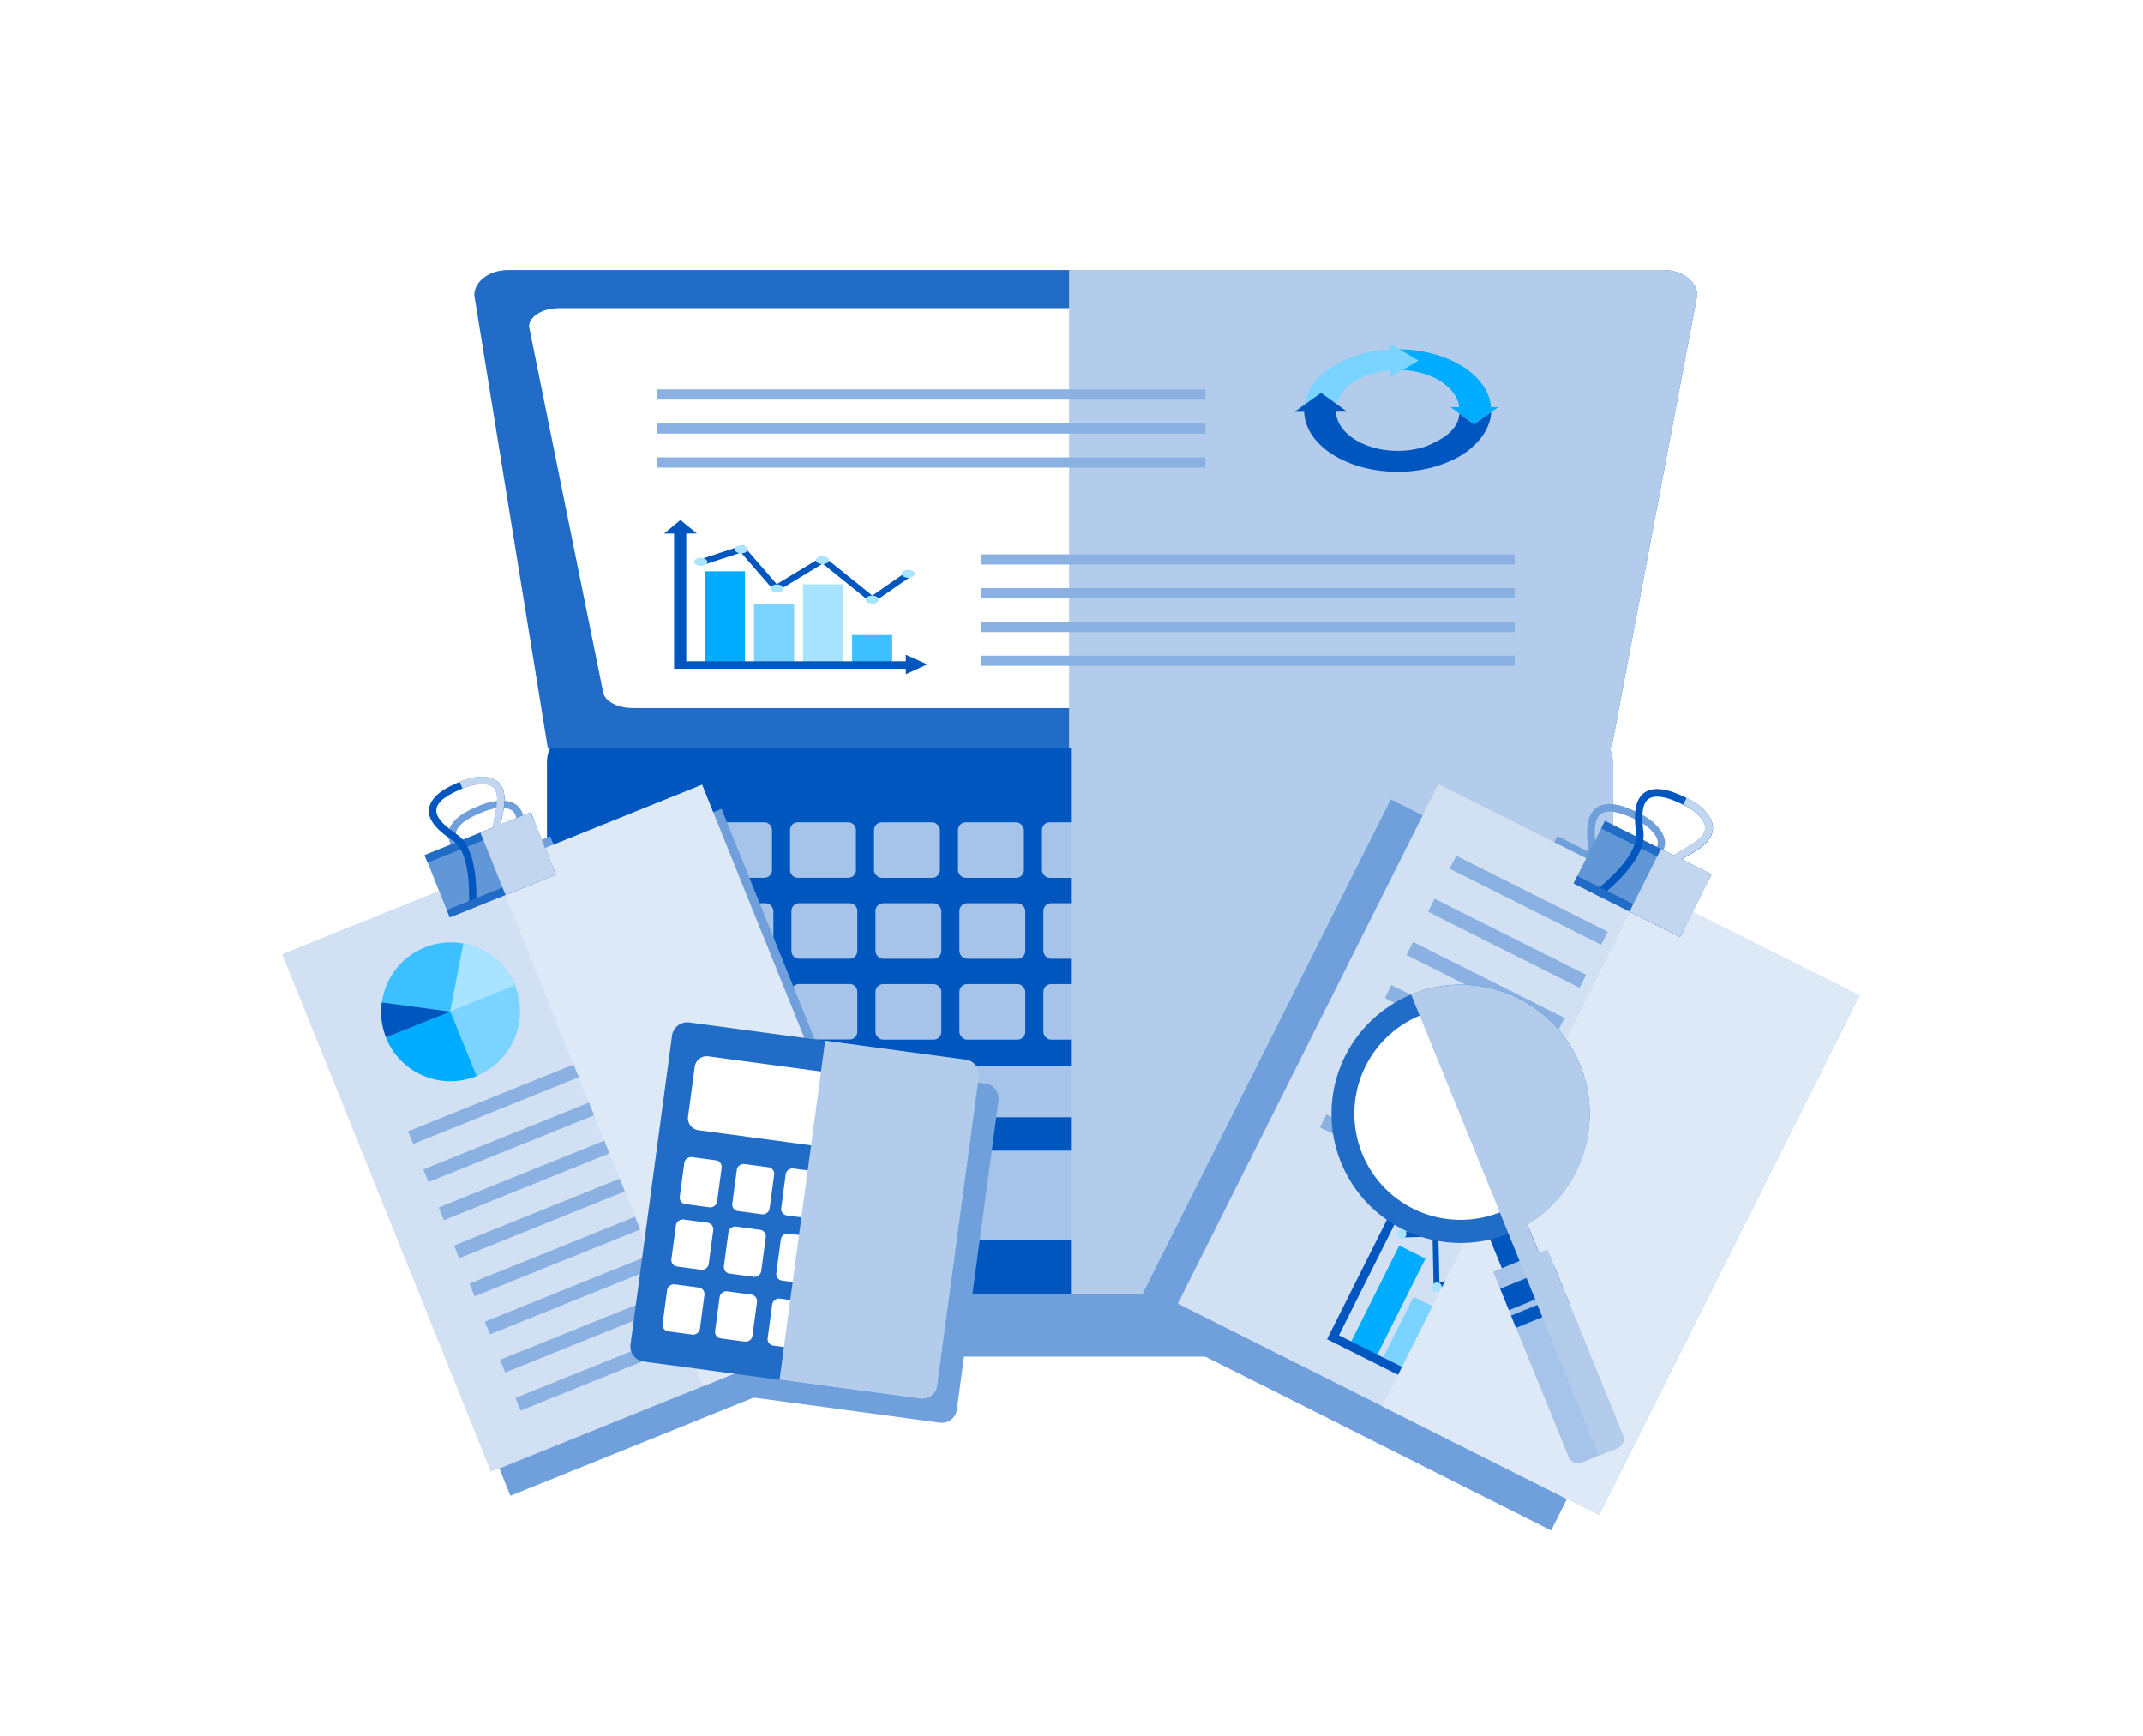 <svg xmlns="http://www.w3.org/2000/svg" xmlns:xlink="http://www.w3.org/1999/xlink" viewBox="0 0 416 337" xmlns:v="https://vecta.io/nano"><style><![CDATA[.A{isolation:isolate}.F,.C,.O,.Q{mix-blend-mode:multiply}.T{fill:#0056bf}.U{fill:#216cc7}.V{fill:#00acff}.W{fill:#7ad4ff}.X{fill:#a8e3ff}.Y{fill:#b3ccec}.Z{fill:#3dc0ff}.a{fill:#8ab1e2}.b{stroke-miterlimit:10}]]></style><g class="A"><path d="M0 0h416v337H0z" fill="#fff"/><path class="C" d="M308.89,157.4,325,69.46c0-2.7-2.82-4.89-6.3-4.89H102.05c-3.47,0-6.29,2.19-6.29,4.89l13.79,87.94h.39a6.32,6.32,0,0,0-.56,2.58v97.23a6,6,0,0,0,5.9,6.11h188a6,6,0,0,0,5.9-6.11V160a6.31,6.31,0,0,0-.55-2.58Z" fill="#70a0db"/><rect x="106.19" y="141.73" width="206.87" height="109.45" rx="6.11" class="T"/><g fill="#a6c4e9"><rect x="120.79" y="159.61" width="12.79" height="10.78" rx="1.5"/><use xlink:href="#B"/><use xlink:href="#B" x="16.29"/><rect x="169.67" y="159.61" width="12.79" height="10.78" rx="1.5"/><rect x="185.97" y="159.61" width="12.79" height="10.78" rx="1.5"/><rect x="202.27" y="159.61" width="12.79" height="10.78" rx="1.5"/><rect x="218.56" y="159.61" width="12.79" height="10.78" rx="1.5"/><rect x="234.86" y="159.61" width="12.79" height="10.78" rx="1.5"/><path d="M252.66 159.61h9.78a1.51 1.51 0 0 1 1.51 1.51v7.77a1.5 1.5 0 0 1-1.5 1.5h-9.78a1.5 1.5 0 0 1-1.5-1.5v-7.77a1.5 1.5 0 0 1 1.49-1.51z"/><rect x="267.45" y="159.61" width="12.79" height="10.78" rx="1.5"/><rect x="283.75" y="159.61" width="12.79" height="10.78" rx="1.5"/><rect x="121.06" y="175.32" width="12.79" height="10.78" rx="1.5"/><rect x="137.35" y="175.32" width="12.79" height="10.78" rx="1.5"/><use xlink:href="#B" x="16.56" y="15.71"/><rect x="169.95" y="175.32" width="12.79" height="10.78" rx="1.5"/><rect x="186.24" y="175.32" width="12.79" height="10.78" rx="1.5"/><rect x="202.54" y="175.32" width="12.79" height="10.78" rx="1.5"/><rect x="218.83" y="175.32" width="12.79" height="10.78" rx="1.5"/><rect x="235.13" y="175.32" width="12.79" height="10.78" rx="1.5"/><rect x="251.42" y="175.32" width="12.79" height="10.78" rx="1.5"/><rect x="267.35" y="175.44" width="28.91" height="10.53" rx="1.5"/><rect x="121.06" y="191.02" width="12.79" height="10.78" rx="1.5"/><rect x="137.35" y="191.02" width="12.79" height="10.78" rx="1.5"/><use xlink:href="#B" x="16.56" y="31.39"/><rect x="169.95" y="191.02" width="12.79" height="10.78" rx="1.5"/><rect x="186.24" y="191.02" width="12.79" height="10.78" rx="1.5"/><rect x="202.54" y="191.02" width="12.79" height="10.78" rx="1.5"/><rect x="218.83" y="191.02" width="12.79" height="10.78" rx="1.5"/><rect x="235.13" y="191.02" width="12.79" height="10.78" rx="1.5"/><rect x="251.42" y="191.02" width="12.79" height="10.78" rx="1.5"/><rect x="267.35" y="191.15" width="28.91" height="10.53" rx="1.5"/><rect x="121.06" y="206.73" width="12.79" height="10.78" rx="1.5"/><rect x="137.35" y="206.73" width="12.79" height="10.78" rx="1.5"/><rect x="235.13" y="206.73" width="12.79" height="10.78" rx="1.5"/><rect x="251.42" y="206.73" width="12.79" height="10.78" rx="1.5"/><rect x="267.35" y="206.86" width="28.91" height="10.53" rx="1.5"/><path d="M155.86 206.87h74a1.5 1.5 0 0 1 1.5 1.5v7a1.5 1.5 0 0 1-1.5 1.5h-74a1.51 1.51 0 0 1-1.51-1.51v-7a1.5 1.5 0 0 1 1.51-1.49z"/><rect x="169.97" y="223.35" width="77.38" height="17.31" rx="1.53"/></g><path class="F Y" d="M307 141.73h-98.94v109.45H307a6.1 6.1 0 0 0 6.11-6.11v-97.23a6.1 6.1 0 0 0-6.11-6.11z"/><path d="M312.8,145.26l16.66-87.94c0-2.7-2.92-4.89-6.52-4.89H98.6c-3.6,0-6.52,2.19-6.52,4.89l14.28,87.94Z" class="U"/><path d="M313,59.83c3.23,0,5.84,1.6,5.84,3.58l-16.66,70.45c0,2-2.62,3.57-5.84,3.57H122.84c-3.23,0-5.85-1.59-5.85-3.57L102.71,63.41c0-2,2.62-3.58,5.85-3.58Z" fill="#fff"/><path class="F Y" d="M322.94 52.43H207.53v92.83H312.8l16.66-87.94c0-2.7-2.92-4.89-6.52-4.89z"/><path d="M289.44,79.05c-.5-6.26-8.44-11.25-18.12-11.25h-.62v4h.62c6.29,0,11.46,3.18,11.94,7.22h-1.7l4.57,3.32,4.7-3.32Z" class="V"/><path d="M275.37,70l-5.62-3.37v1.19c-9.19.52-16.45,5.53-16.59,11.65h6.17c.13-3.9,4.65-7.11,10.44-7.59v1.43Z" class="W"/><path d="M289.46 80l-3.33 2.38-2.84-2.08c-.2 2.95-2.81 4.83-6.51 6.35h0a17.22 17.22 0 0 1-5.46.86c-6.49 0-11.79-3.39-12-7.6h2.17l-5.06-3.65-5.16 3.68h1.89c.2 6.43 8.26 11.63 18.14 11.63a25 25 0 0 0 10.45-2.18l.15-.07.18-.08h0c4.32-2.09 7.19-5.6 7.38-9.24z" class="T"/><path d="M136.85 110.88h7.78v18.06h-7.78z" class="V"/><path d="M146.37 117.29h7.79v11.95h-7.79z" class="W"/><path d="M155.89 113.4h7.78v15.84h-7.78z" class="X"/><path d="M165.42 123.26h7.78v5.98h-7.78z" class="Z"/><path d="M136.22 109.1l7.83-2.56 6.62 7.63 9.09-5.51 9.55 7.69 7.13-4.93" fill="none" stroke="#0056bf" stroke-width="1.22" class="b"/><path d="M136.8 109.67a1.83 1.83 0 0 1-1.77-.17c-.42-.34-.3-.83.27-1.08a1.83 1.83 0 0 1 1.77.17c.42.34.3.83-.27 1.08zm23.61-.33a1.86 1.86 0 0 1-1.78-.17c-.41-.34-.29-.83.28-1.08a1.83 1.83 0 0 1 1.77.16c.42.35.32.84-.27 1.09zm-8.82 5.49a1.81 1.81 0 0 1-1.77-.17c-.41-.34-.29-.83.27-1.08a1.86 1.86 0 0 1 1.78.17c.41.34.29.83-.28 1.08zm-6.94-7.58a1.84 1.84 0 0 1-1.77-.17c-.42-.34-.29-.83.27-1.08a1.86 1.86 0 0 1 1.78.17c.41.34.29.83-.28 1.08zm25.41 9.75a1.86 1.86 0 0 1-1.78-.17c-.41-.35-.29-.83.28-1.09a1.86 1.86 0 0 1 1.77.17c.42.33.29.82-.27 1.09zm7-5a1.84 1.84 0 0 1-1.77-.17c-.41-.34-.29-.83.27-1.08a1.85 1.85 0 0 1 1.78.16c.41.3.29.79-.28 1.09z" class="X"/><path d="M180 128.95l-4.17-1.88.01 1.28h-42.61v-24.8h2.06l-3.2-2.62-3.17 2.63h1.94v26.24h44.98l.01 1.06 4.15-1.91z" class="T"/><path d="M127.61 88.78h106.4v1.99h-106.4zm0-6.6h106.4v1.99h-106.4zm0-6.59h106.4v1.99h-106.4zm62.83 32h103.58v1.98H190.44zm0 6.55h103.58v1.98H190.44zm0 6.56h103.58v1.98H190.44zm0 6.56h103.58v1.98H190.44z" class="a"/><path class="C" d="M351.74 196.17l-32.42-16.27 2.9-5.8h0l.74-1.46-5.83-2.92.07-.06c.27-.18.67-.41 1.13-.67 1.86-1.05 4.65-2.63 4.87-5.08.14-1.5-.74-3-2.6-4.6a14.73 14.73 0 0 0-2.47-1.51 22 22 0 0 0-3.09-1.29c-2.33-.71-4.13-.57-5.32.41-2 1.65-1.69 5.12-1.48 7.19 0 .3.05.57.07.79s0 .26 0 .39l-6-3-3.64 7.26-28.7-14.4L219.36 256l39.7 19.91h0L301 297h0l.11.05zm-42-32.2c-.18-1.78-.47-4.76.94-5.91.79-.65 2.13-.69 4-.13a21.05 21.05 0 0 1 2.86 1.19h0l.69.35.32.19.28.16a7.42 7.42 0 0 1 .89.61c1.47 1.23 2.17 2.35 2.08 3.34-.15 1.67-2.54 3-4.12 3.92l-1.25.75a6.82 6.82 0 0 0-.68.55l-2.52-1.27h0l-3.52-1.72a6 6 0 0 0 .07-1.19l-.07-.81zm-118.53 46.34L164 206.64h0l-4.09-.55L140.08 157l-30.46 12.28-2.22-5.49h0l-.58-1.45-5.82 2.31v-.09c0-.31.13-.74.23-1.24.42-2 1.06-5-.57-6.74-1-1.05-2.67-1.4-5-1a13.82 13.82 0 0 0-2.65.82 21.85 21.85 0 0 0-2.89 1.4c-2 1.24-3 2.62-3.09 4.1-.09 2.51 2.62 4.46 4.24 5.64l.62.45a3.2 3.2 0 0 1 .27.25l-6 2.42 2.84 6.91-30.44 12.28 40.53 100.47 41.23-16.63h0l6-2.42 8.81 1.18h0l27.24 3.67a2.94 2.94 0 0 0 3.37-2.43l8.1-60.14a2.94 2.94 0 0 0-2.63-3.24zm-98.4-43.48l-.66-.48c-1.39-1-3.72-2.69-3.65-4.44 0-1 .85-2 2.42-2.94a19.77 19.77 0 0 1 2.67-1.29 12.57 12.57 0 0 1 2.34-.74c1.81-.28 3.07-.07 3.72.62 1.12 1.17.57 3.75.21 5.46l-.25 1.38a7.56 7.56 0 0 0 0 .83h0l-5.95 2.4a5.57 5.57 0 0 0-.85-.8z" fill="#70a0db"/><path d="M54.786 185.208l81.507-32.882 40.529 100.463-81.507 32.882z" fill="#d1e1f3"/><path d="M100 191.48v-.13a13.48 13.48 0 0 0-25.88 3.41l13.37 1.79z" class="Z"/><path d="M87.79 196.16l-12.85 5.19v.08a13.47 13.47 0 0 0 17.54 7.46l.36-.15z" class="V"/><path d="M99.93 191.27l-12.52 5 5.08 12.58h0a13.47 13.47 0 0 0 7.51-17.5z" class="W"/><path d="M87.39,196.34l12.55-5.06a13.17,13.17,0,0,0-10-8.13Z" class="X"/><path d="M74.12,194.58a13.39,13.39,0,0,0,.82,6.78l12.5-5Z" class="T"/><path d="M115,195.82a13.72,13.72,0,0,0,10.73-25.25Z" class="Z"/><path d="M125.72 170.58h-.08a13.72 13.72 0 1 0-10.74 25.25h.09z" class="V"/><path d="M115,195.82l5.38-12.65L107,186.75a13.69,13.69,0,0,0,7.87,9Z" class="W"/><path d="M120.37,183.14,115,195.82a13.8,13.8,0,0,0,13-1.35Z" class="X"/><g class="a"><use xlink:href="#C"/><use xlink:href="#C" x="2.979" y="7.388"/><use xlink:href="#C" x="5.957" y="14.777"/><use xlink:href="#C" x="8.935" y="22.165"/><use xlink:href="#C" x="11.924" y="29.553"/><use xlink:href="#C" x="14.902" y="36.942"/><use xlink:href="#C" x="17.88" y="44.33"/><use xlink:href="#C" x="20.859" y="51.729"/></g><path class="O" d="M96.012 168.575l40.276-16.248 40.529 100.463-40.276 16.248z" fill="#dee9f7"/><path d="M82.434 165.973l20.606-8.313 4.875 12.084-20.606 8.313z" fill="#6196d7"/><path d="M82.437 165.987l20.606-8.313.587 1.456-20.606 8.313z" class="U"/><path d="M88.15,163.32c3.31,2.56,3,11.09,2.82,13.24l1.46-.59c.15-3.07.18-11-3.41-13.77l-.65-.49c-1.4-1-3.72-2.68-3.66-4.43,0-1,.85-2,2.42-2.94a19.77,19.77,0,0,1,2.67-1.29,11.85,11.85,0,0,1,2.34-.74c1.82-.28,3.07-.08,3.72.62,1.12,1.17.57,3.75.21,5.46-.11.54-.21,1-.25,1.37-.45,3.89,2.84,8.9,6.11,12.38l1.42-.57c-4-4.11-6.46-8.74-6.12-11.64,0-.31.13-.75.23-1.24.42-2,1.06-5-.57-6.74-1-1-2.67-1.4-5-1a13.82,13.82,0,0,0-2.65.82,21.65,21.65,0,0,0-2.88,1.4c-2,1.24-3,2.62-3.1,4.1-.09,2.5,2.62,4.46,4.25,5.63Z" class="T"/><path d="M86.735 176.626l20.606-8.313.587 1.456-20.606 8.313z" class="U"/><path class="Q" d="M107.32 168.32L103 157.68 97.22 160a.28.28 0 0 0 0-.09c0-.31.13-.75.23-1.24.42-2 1.06-5-.57-6.74-1-1-2.67-1.4-5-1a13.26 13.26 0 0 0-2.64.82l.53 1.31a11.44 11.44 0 0 1 2.33-.73c1.82-.28 3.07-.08 3.72.62 1.12 1.17.57 3.75.21 5.46l-.25 1.37a7.87 7.87 0 0 0 0 .84l-2.51 1 4.87 12.09 9.77-3.94-.59-1.45z" fill="#c2d6f0"/><path d="M228.631 253.035L279.213 152.2l81.804 41.036-50.582 100.834z" fill="#d1e1f3"/><path d="M268.822 193.734l1.269-2.53 65.107 32.66-1.269 2.53zm4.199-8.376l1.269-2.53 29.416 14.756-1.269 2.53zm4.192-8.377l1.269-2.53 29.416 14.756-1.269 2.53zm4.197-8.358l1.269-2.53 29.416 14.756-1.269 2.53zm-16.78 33.478l1.269-2.53 65.107 32.66-1.269 2.53zm-4.201 8.367l1.269-2.53 65.107 32.66-1.269 2.53zm-4.198 8.368l1.269-2.53 65.107 32.66-1.269 2.53z" class="a"/><path d="M339,205.35a13.37,13.37,0,0,0-6.24-17.27l-.41-.19-2,4.05.42.19a8.83,8.83,0,0,1,4.21,11.19l-1.12-.56,1.33,4.84,4.76-1.79Z" class="V"/><path d="M334.25,191.65l-2-5.24-.6,1.21a13.36,13.36,0,0,0-16.77,6.23l4.05,2a8.82,8.82,0,0,1,10.69-4.19l-.71,1.44Z" class="W"/><path d="M338.49 206.31l-3.39 1.29-.82-3c-1.62 2.89-4.28 3.93-7.48 4.24h0a8.64 8.64 0 0 1-4-.93 8.81 8.81 0 0 1-4-11.58l1.42.7-1.48-5.33-5.24 2 1.24.62a13.33 13.33 0 0 0 14 18.91h.14.15 0a13.69 13.69 0 0 0 9.46-6.92z" class="T"/><path d="M261.971 261.013l9.658-19.253 5.077 2.547-9.658 19.253z" class="V"/><path d="M268.006 264.434l6.389-12.737 5.077 2.547-6.389 12.737z" class="W"/><path d="M274.216 267.544l8.47-16.885 5.077 2.547-8.47 16.885z" class="X"/><path d="M280.425 270.67l3.197-6.373 5.077 2.547-3.197 6.373z" class="Z"/><path d="M272.16 239.63l6.47-.17.23 10.31 8.88-2.91 2.11 11.32 7.28-2.92" fill="none" stroke="#0056bf" stroke-width="1.14" class="b"/><path d="M272.23 240.43a.93.93 0 1 1 .76-1.07.94.94 0 0 1-.76 1.07zm15.57 7.36a.92.92 0 1 1 .75-1.06.92.92 0 0 1-.75 1.06zm-8.69 2.98a.93.93 0 1 1 .76-1.07.93.93 0 0 1-.76 1.07zm-.47-10.36a.923.923 0 1 1-.31-1.82.923.923 0 1 1 .31 1.82zM290 259.09a.92.92 0 1 1 .76-1.07.93.93 0 0 1-.76 1.07zm7.26-3.09a.92.92 0 1 1 .74-1 .92.92 0 0 1-.74 1z" class="X"/><path d="M290.08 275.11l-1.71-3.37-.69 1.37-27.77-13.93 13.26-26.44 1.35.67-.69-3.84-3.47 1.76 1.27.64-14.03 27.97 29.32 14.71-.57 1.13 3.73-.67z" class="T"/><path class="O" d="M268.308 272.976l50.582-100.834 41.993 21.065-50.582 100.834z" fill="#dee9f7"/><path d="M305.468 171.474l6.085-12.129 20.675 10.371-6.085 12.129z" fill="#6196d7"/><path d="M310.813 160.788l.731-1.457 20.675 10.371-.731 1.457z" class="U"/><path d="M317.57 162c.27 4.35-6.63 9.95-8.41 11.32l1.47.73c2.5-2 8.71-7.42 8.41-12.15 0-.23 0-.52-.07-.84-.18-1.78-.47-4.75.94-5.91.79-.65 2.13-.69 4-.13a20.45 20.45 0 0 1 2.85 1.2 11.76 11.76 0 0 1 2.18 1.32c1.47 1.22 2.17 2.34 2.08 3.33-.15 1.68-2.54 3-4.12 3.93-.5.28-.92.52-1.25.74-3.34 2.32-5 8.35-5.46 13.29l1.43.72c.45-6 2.37-11.06 4.88-12.79a11.83 11.83 0 0 1 1.13-.68c1.85-1 4.65-2.63 4.86-5.08.14-1.5-.74-3.05-2.6-4.6a13.69 13.69 0 0 0-2.47-1.5 21.24 21.24 0 0 0-3.08-1.29c-2.34-.72-4.14-.58-5.33.4-2 1.66-1.68 5.12-1.48 7.2 0 .26.02.53.04.79z" class="T"/><path d="M305.456 171.478l.731-1.457 20.675 10.371-.731 1.457z" class="U"/><path class="Q" d="M326.86 180.38l5.36-10.68-5.83-2.93.08-.05a11.83 11.83 0 0 1 1.13-.68c1.85-1 4.65-2.63 4.86-5.08.14-1.5-.74-3.05-2.6-4.6a14.2 14.2 0 0 0-2.46-1.5l-.66 1.32a12 12 0 0 1 2.17 1.32c1.47 1.22 2.17 2.34 2.08 3.33-.15 1.68-2.54 3-4.12 3.93l-1.25.74a7 7 0 0 0-.67.55l-2.53-1.27-6.09 12.14 9.8 4.92.73-1.46z" fill="#c2d6f0"/><path d="M288.942 239.817l7.224-2.942 5.771 14.17-7.224 2.942z" class="T"/><path d="M289.86,246.84l14.63,35.91a2,2,0,0,0,2.61,1.1l6.81-2.77a2,2,0,0,0,1.1-2.62l-14.62-35.91Z" fill="#a6c4e9"/><path d="M291.208 250.149l10.521-4.285 1.694 4.158-10.521 4.285zm2.107 5.215l10.522-4.283.965 2.371-10.522 4.283z" class="T"/><path d="M306.72 206.72A25.06 25.06 0 1 1 274.06 193a25 25 0 0 1 32.66 13.72z" class="U"/><path d="M302.6,208.4a20.61,20.61,0,1,1-26.86-11.32A20.62,20.62,0,0,1,302.6,208.4Z" fill="#fff"/><path class="F Y" d="M306.72 206.72A25.05 25.05 0 0 0 274.06 193l-.14.06 36.45 89.51 3.54-1.44a2 2 0 0 0 1.1-2.62l-14.62-35.91-1.65.68-2.28-5.6a25 25 0 0 0 10.26-30.96z"/><path d="M181.94,269.06a2.94,2.94,0,0,1-3.37,2.43L125,264.28a2.94,2.94,0,0,1-2.61-3.23l8.09-60.15a3,3,0,0,1,3.38-2.43l53.53,7.21a2.94,2.94,0,0,1,2.61,3.24Z" class="U"/><g fill="#fff"><path d="M183,223.27a2.37,2.37,0,0,1-2.54,2.15l-45-6.06a2.37,2.37,0,0,1-1.87-2.75l1.27-9.43a2.35,2.35,0,0,1,2.53-2.15l45,6.06a2.35,2.35,0,0,1,1.88,2.74Z"/><rect x="131.49" y="225.89" width="9.21" height="7.31" rx="1.27" transform="matrix(.133 -.991 .991 .133 -109.55 333.82)"/><rect x="141.69" y="227.27" width="9.21" height="7.31" rx="1.27" transform="matrix(.133 -.991 .991 .133 -102.08 345.09)"/><rect x="151.88" y="228.64" width="9.21" height="7.31" rx="1.27" transform="matrix(.13 -.99 .99 .13 -94.6 356.4)"/><rect x="162.07" y="230.01" width="9.21" height="7.31" rx="1.27" transform="matrix(.133 -.991 .991 .133 -87.13 367.69)"/><rect x="172.25" y="231.54" width="9.21" height="7.31" rx="1.27" transform="matrix(.133 -.991 .991 .133 -79.82 379.1)"/><rect x="129.86" y="238.02" width="9.21" height="7.31" rx="1.27" transform="matrix(.133 -.991 .991 .133 -122.98 342.7)"/><rect x="140.05" y="239.39" width="9.21" height="7.31" rx="1.27" transform="matrix(.133 -.991 .991 .133 -115.5 353.99)"/><rect x="150.25" y="240.76" width="9.21" height="7.31" rx="1.27" transform="matrix(.133 -.991 .991 .133 -108.04 365.27)"/><rect x="128.16" y="250.61" width="9.21" height="7.31" rx="1.27" transform="matrix(.133 -.991 .991 .133 -136.94 351.92)"/><rect x="138.36" y="251.98" width="9.21" height="7.31" rx="1.27" transform="matrix(.133 -.991 .991 .133 -129.46 363.21)"/><rect x="148.55" y="253.36" width="9.21" height="7.31" rx="1.27" transform="matrix(.133 -.991 .991 .133 -121.98 374.53)"/></g><rect x="158.01" y="244.17" width="22.24" height="17.47" rx="1.27" transform="matrix(.133 -.991 .991 .133 -104.08 386.78)" fill="#75a4dc"/><path class="F Y" d="M187.43 205.68L160.19 202l-8.86 65.81 27.24 3.67a2.94 2.94 0 0 0 3.37-2.43l8.1-60.14a2.94 2.94 0 0 0-2.61-3.23z"/></g><defs ><path id="B" d="M138.59 159.61h9.78a1.5 1.5 0 0 1 1.5 1.5v7.77a1.5 1.5 0 0 1-1.5 1.5h-9.78a1.51 1.51 0 0 1-1.51-1.51v-7.77a1.5 1.5 0 0 1 1.51-1.49z"/><path id="C" d="M79.214 219.598l63.349-25.556.995 2.467-63.349 25.556z"/></defs></svg>